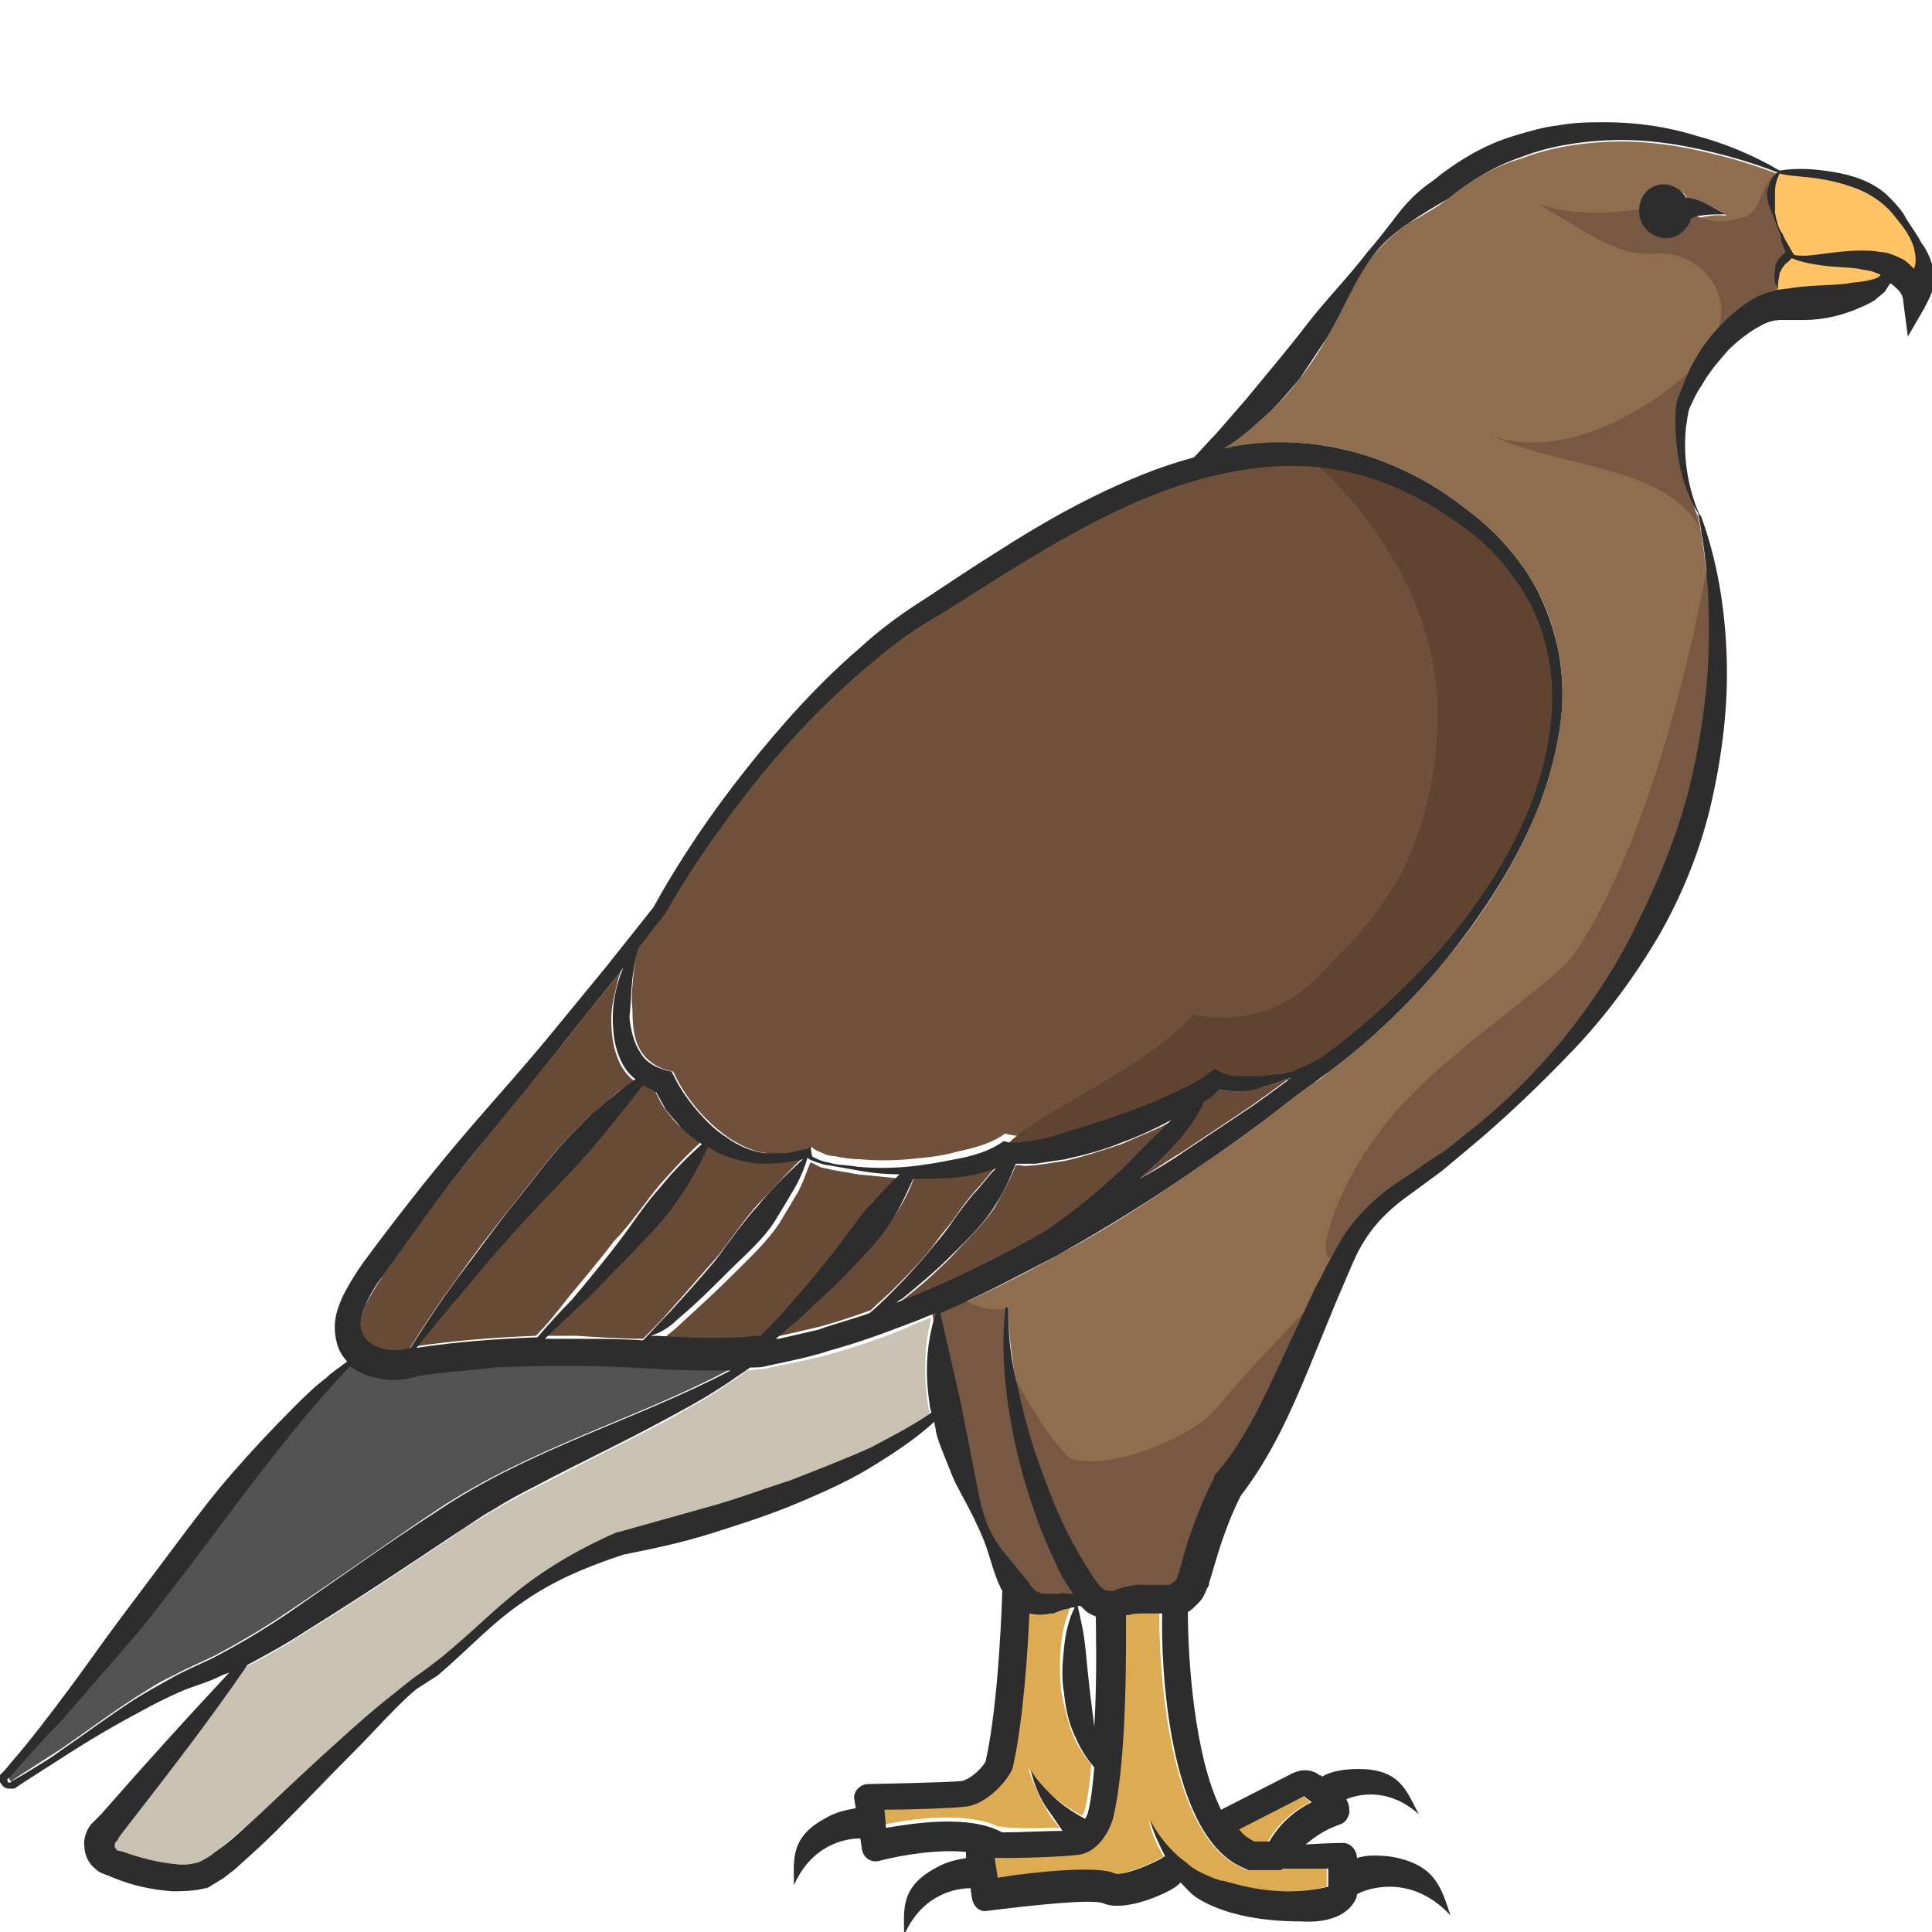 <?xml version="1.0" encoding="utf-8"?>
<!-- Generator: Adobe Illustrator 23.0.0, SVG Export Plug-In . SVG Version: 6.00 Build 0)  -->
<svg version="1.1" id="Layer_1" xmlns="http://www.w3.org/2000/svg" xmlns:xlink="http://www.w3.org/1999/xlink" x="0px" y="0px"
	 viewBox="0 0 128 128" style="enable-background:new 0 0 128 128;" xml:space="preserve">
<style type="text/css">
	.st0{fill:#2D2D2D;}
	.st1{fill:#684B37;}
	.st2{fill:#C9C2B3;}
	.st3{fill:#70523C;}
	.st4{fill:#525252;}
	.st5{fill:#8E6E4F;}
	.st6{fill:#DDAB52;}
	.st7{fill:#775943;}
	.st8{fill:#604431;}
	.st9{fill:#FFC364;}
</style>
<g>
	<path class="st0" d="M119.2,14.4c0.5,0.1,1.1-0.3,1.2-0.7c0.1-0.4-0.4,0-0.9-0.2c-0.5-0.1-0.8-0.6-0.9-0.2
		C118.5,13.8,118.8,14.3,119.2,14.4z"/>
	<path class="st1" d="M49.1,88.9c0.4,0,0.9-0.1,1.3-0.1l0.2,0c0.6-0.6,1.1-1.1,1.6-1.7c1-1.1,1.9-2.2,2.8-3.3
		c0.9-1.1,1.7-2.4,2.6-3.4c0.5-0.5,0.9-1.1,1.5-1.6c0.2-0.2,0.5-0.5,0.7-0.7c-1-0.1-2-0.2-3-0.3c-0.6-0.1-1.1-0.2-1.7-0.3
		c-0.3-0.1-0.6-0.1-0.8-0.2c-0.2-0.1-0.4-0.2-0.6-0.3c-0.3,0.7-0.5,1.4-0.9,2.1c-0.2,0.3-0.4,0.7-0.6,1l-0.6,1
		c-0.9,1.3-2,2.3-3.1,3.4c-1.1,1.1-2.2,2.1-3.4,3.2c-0.5,0.5-1.1,0.9-1.6,1.4c0.1,0,0.3,0,0.4,0C45.6,88.8,47.4,88.9,49.1,88.9z"/>
	<path class="st1" d="M55.9,84.5c-1,1.1-2.1,2.1-3.2,3c-0.4,0.3-0.8,0.7-1.2,1l0.2,0c0.9-0.2,1.7-0.4,2.6-0.6
		c1.1-0.3,2.3-0.7,3.4-1.1c0.5-0.5,1-0.9,1.5-1.4c1-1,2-2,2.8-3.1c0.4-0.6,0.9-1.1,1.3-1.7c0.4-0.6,0.8-1.1,1.3-1.7
		c0.5-0.5,0.9-1.1,1.4-1.6c0,0,0.1-0.1,0.1-0.1c-0.8,0.3-1.7,0.5-2.5,0.6c-1,0.1-2,0.1-3,0.1c-0.4,1.2-1,2.2-1.7,3.2
		C58,82.5,56.9,83.5,55.9,84.5z"/>
	<path class="st1" d="M69.4,81.6c0,0,0.1,0,0.1-0.1c1.3-0.9,2.6-2,3.9-3.1c1.2-1.1,2.3-2.3,3.5-3.4c0.2-0.2,0.5-0.5,0.7-0.7
		c-1.1,0.6-2.2,1-3.3,1.5c-1.2,0.4-2.4,0.8-3.7,1.1c-0.6,0.1-1.3,0.2-2,0.3c-0.3,0-0.7,0.1-1,0c-0.1,0-0.2,0-0.3,0
		c-0.4,1-0.9,1.9-1.4,2.8c-0.8,1.2-1.9,2.2-2.9,3.3c-1,1-2.1,2-3.3,2.9c-0.1,0.1-0.2,0.2-0.3,0.2c3.4-1.3,6.6-2.8,9.8-4.6
		C69.3,81.7,69.3,81.6,69.4,81.6z"/>
	<path class="st1" d="M42.6,88.7c0.6-0.6,1.2-1.2,1.8-1.9c1-1.1,2-2.3,3-3.4c1-1.2,1.8-2.5,2.8-3.6c1-1,1.9-2.1,3-3.1
		c-0.8,0.2-1.7,0.4-2.6,0.3c-1,0-2.1-0.3-3-0.7c-0.3-0.1-0.5-0.2-0.7-0.4c-0.6,1.2-1.2,2.4-2,3.5c-0.9,1.4-2.1,2.5-3.2,3.7
		c-1.1,1.2-2.2,2.3-3.4,3.4c-0.7,0.7-1.5,1.4-2.2,2c0.7,0,1.4,0,2.1,0C39.7,88.6,41.2,88.7,42.6,88.7z"/>
	<path class="st2" d="M60,88c-1.7,0.7-3.5,1.3-5.3,1.8C53.9,90,53,90.2,52,90.4l-1.4,0.3c-0.4,0-0.8,0.1-1.1,0.1
		c-0.4,0.3-0.8,0.6-1.3,0.9c-0.8,0.6-1.7,1.1-2.6,1.6c-1.7,1-3.5,1.9-5.3,2.8c-1.8,0.9-3.5,1.8-5.3,2.7c-0.9,0.5-1.7,0.9-2.5,1.4
		c-0.8,0.5-1.7,1-2.5,1.6c-3.3,2.2-6.6,4.4-10,6.5c-1.2,0.8-2.5,1.5-3.8,2.2c-2.6,3.8-5.3,7.4-8.2,11l-0.3,0.4L7.7,122
		c-0.1,0.1-0.1,0.1-0.1,0.1c-0.1,0.1-0.1,0.2-0.1,0.3c0,0.1,0.1,0.2,0.1,0.2c0,0,0.1,0,0.1,0.1l0.4,0.1c1.1,0.4,2.3,0.7,3.4,0.8
		c0.5,0,1.1,0,1.5-0.1c0.3-0.1,0.8-0.5,1.3-0.8c0.9-0.8,1.9-1.6,2.8-2.4c1.8-1.7,3.7-3.4,5.5-5.1c0.9-0.8,1.9-1.7,2.9-2.5
		c0.5-0.4,1-0.8,1.5-1.2c0.5-0.4,1-0.7,1.5-1.1c2-1.5,3.7-3.3,5.7-4.9c2-1.6,4.2-2.9,6.6-3.9l0,0l0.1,0l5.7-1.6
		c1.9-0.5,3.8-1.1,5.6-1.8c1.8-0.7,3.7-1.4,5.4-2.2c1.4-0.7,2.8-1.4,4-2.3c0-0.2-0.1-0.4-0.1-0.5c-0.3-1.9-0.3-3.9,0.2-5.9
		C61.2,87.5,60.6,87.7,60,88z"/>
	<path class="st1" d="M78.5,76.2c1.5-1,3-2,4.5-3l2.2-1.6c0.1-0.1,0.2-0.1,0.2-0.2c-0.1,0-0.2,0.1-0.2,0.1c-0.5,0.2-1,0.4-1.5,0.5
		c-0.5,0.1-1.1,0.2-1.6,0.3c-0.4,0-0.9,0-1.3-0.1c-0.3,0.3-0.7,0.5-1,0.8c-0.6,1-1.3,2-2,2.9c-0.7,0.8-1.5,1.5-2.3,2.2
		C76.5,77.5,77.5,76.8,78.5,76.2z"/>
	<path class="st1" d="M43.7,78.5c0.9-1,1.7-1.9,2.7-2.8c-0.5-0.3-1-0.7-1.4-1.1c-0.4-0.4-0.7-0.8-1-1.2c-0.2-0.3-0.4-0.7-0.6-1.1
		c-0.3-0.1-0.6-0.3-0.9-0.5c-1,1.4-2.2,2.8-3.3,4.1c-1.3,1.6-2.8,3-4.2,4.5c-1.4,1.5-2.8,3.1-4.1,4.7c-1.1,1.3-2.3,2.7-3.4,4.1
		c2.7-0.4,5.4-0.6,8-0.7c0.8-0.8,1.5-1.7,2.2-2.6c1-1.2,2.1-2.5,3-3.7C41.8,81.1,42.7,79.7,43.7,78.5z"/>
	<path class="st1" d="M25.1,89.4c0.6,0.2,1.4,0.1,2,0l0,0l0,0c1-1.6,2-3.1,3.1-4.6c1.2-1.7,2.5-3.4,3.8-5c1.3-1.6,2.5-3.3,4-4.8
		l1.1-1.1c0.4-0.3,0.8-0.7,1.2-1c0.5-0.5,1.1-0.9,1.7-1.3c-0.4-0.3-0.7-0.7-0.9-1.1c-0.5-1-0.6-2-0.6-3c0-1,0.3-1.9,0.5-2.8
		c0.1-0.2,0.1-0.3,0.2-0.5L41,64.5l-3.2,4c-2.1,2.7-4.3,5.2-6.4,7.9c-2.1,2.6-4.1,5.3-6,8.1c-0.5,0.7-0.9,1.4-1.2,2
		c-0.3,0.7-0.4,1.4-0.3,1.9C24,88.9,24.4,89.2,25.1,89.4z"/>
	<path class="st3" d="M42.5,69.7c0.4,0.6,1,1,1.7,1.2l0.4,0.1l0.2,0.4c0.4,0.8,0.9,1.5,1.5,2.2c0.6,0.7,1.3,1.3,2,1.8
		c0.8,0.5,1.6,0.9,2.5,1c0.5,0.1,0.9,0.1,1.4,0c0.5-0.1,0.9-0.2,1.4-0.3l0.2-0.1l0.1,0.1c0.1,0.1,0.4,0.2,0.6,0.3
		c0.2,0.1,0.5,0.2,0.8,0.2c0.5,0.1,1.1,0.2,1.6,0.2c1.1,0.1,2.2,0.1,3.3,0c1.1-0.1,2.2-0.2,3.2-0.5c1-0.2,2.1-0.5,2.9-1l0.3-0.2
		l0.4,0.1c0.1,0,0.4,0.1,0.6,0c0.3,0,0.5,0,0.8-0.1c0.6-0.1,1.2-0.2,1.7-0.4c1.2-0.3,2.3-0.7,3.5-1.1c1.2-0.4,2.3-0.8,3.4-1.3
		c1.1-0.5,2.2-1,3.2-1.7l0.4-0.3l0.3,0.2c0.3,0.2,0.8,0.3,1.3,0.3c0.5,0,1,0,1.5,0c0.5,0,1-0.1,1.5-0.2c0.2,0,0.5-0.1,0.7-0.2
		c0.2-0.1,1.4-0.6,1.7-0.8c2.9-2.1,5.6-4.5,8-7.3c2.4-2.7,4.4-5.8,5.8-9.2c1.4-3.3,2-7.1,1.2-10.5c-0.4-1.7-1.2-3.4-2.2-4.8
		c-1.1-1.4-2.4-2.6-3.8-3.7c-2.9-2.1-6.3-3.5-9.8-3.7c-3.5-0.3-7,0.5-10.3,1.9c-3.3,1.3-6.5,3.1-9.5,5l-4.6,2.9
		c-1.5,0.9-3,2-4.4,3.1c-2.8,2.3-5.3,4.9-7.6,7.7c-2.3,2.8-4.3,5.8-6.2,9l-1.8,2.3c-0.2,0.6-0.3,1.3-0.4,2c-0.1,0.9-0.2,1.8-0.1,2.6
		C41.9,68.3,42.1,69.1,42.5,69.7z"/>
	<path class="st4" d="M0.7,118C0.7,118,0.7,118,0.7,118c0.1,0,0.1,0,0.2-0.1l0.6-0.4c0.8-0.5,1.7-1.1,2.5-1.6
		c1.6-1.1,3.2-2.3,4.9-3.4c0.8-0.5,1.7-1.1,2.6-1.5c0.9-0.5,1.9-0.9,2.7-1.3c1.7-0.9,3.4-1.9,5-3c3.3-2.2,6.5-4.5,9.8-6.7
		c6.2-4.1,13.2-6,19.4-9.3c-1.6,0-3.3-0.1-4.8-0.1c-1.8-0.1-3.6-0.2-5.4-0.2c-1.8,0-3.6,0-5.4,0.1c-1.8,0.1-3.6,0.3-5.3,0.6l0.1,0
		c-1,0.2-2,0.2-3,0c-0.5-0.1-0.9-0.4-1.4-0.7c-5.2,5.5-9.3,11.8-14.1,17.7c-1.3,1.5-2.6,3-3.9,4.5c-0.7,0.7-1.3,1.5-2,2.2l-2,2.2
		l-0.5,0.6C0.5,117.9,0.6,117.8,0.7,118C0.6,118,0.7,118,0.7,118z"/>
	<path class="st5" d="M86.8,29.4c3.8,0.4,7.4,2,10.3,4.3c1.5,1.1,2.9,2.5,3.9,4c1.1,1.6,1.8,3.3,2.2,5.2c0.4,1.8,0.4,3.7,0.1,5.6
		c-0.3,1.8-0.8,3.6-1.5,5.3c-1.4,3.4-3.4,6.6-5.7,9.4c-2.3,2.9-5,5.5-7.9,7.7c-0.4,0.3-0.7,0.6-1.1,0.8c-0.4,0.3-0.7,0.5-1.1,0.8
		l-2.2,1.7c-1.5,1.1-3,2.2-4.5,3.2c-3,2.1-6.1,4.1-9.3,5.8c-2.5,1.4-5.1,2.7-7.7,3.8l1.3,5.7l0.6,3c0.2,1,0.4,2,0.6,3.1
		c0.2,1,0.5,2,1,3c0.5,0.9,1.2,1.7,1.9,2.5l0.5,0.6c0.2,0.2,0.2,0.3,0.3,0.4c0.2,0.2,0.5,0.3,0.8,0.3l0.1,0l0.1,0c0.1,0,0.1,0,0.2,0
		c0.1,0,0.3,0,0.4,0c0.3,0,0.6,0,0.9,0c0,0,0.1,0,0.1,0c-0.4-0.6-0.7-1.3-1.1-1.9c-1.3-2.7-2.2-5.4-2.8-8.3
		c-0.6-2.8-0.9-5.8-0.6-8.7c0-0.1,0.1-0.1,0.1-0.1c0,0,0.1,0,0.1,0.1c0,1.4,0.2,2.9,0.4,4.2c0.3,1.4,0.6,2.8,1,4.1
		c0.4,1.4,0.9,2.7,1.4,4c0.5,1.3,1.1,2.6,1.8,3.8c0.3,0.6,0.7,1.2,1.1,1.8l0.3,0.4c0.1,0.1,0.1,0.1,0.2,0.2c0.1,0.1,0.3,0.2,0.5,0.2
		c0.1,0,0.2,0,0.3,0l0.2-0.1l0.3-0.1c0.4-0.1,0.8-0.1,1.2-0.2c0.4,0,0.8,0,1.2,0l0.5,0c0.1,0,0.2,0,0.3,0c0.2,0,0.3-0.1,0.4-0.3
		c0.1-0.1,0.1-0.1,0.1-0.2c0,0,0-0.1,0-0.1l0.1-0.2c0.2-0.7,0.4-1.4,0.6-2.1c0.5-1.4,1-2.8,1.7-4.1l0.1-0.1l0.1-0.1
		c1.9-2.3,3.2-5.1,4.5-7.9l2-4.3c0.3-0.7,0.7-1.4,1.1-2.1c0.4-0.7,0.8-1.4,1.3-2.1c1-1.3,2.3-2.4,3.6-3.2l1.9-1.3
		c0.6-0.5,1.2-0.9,1.9-1.4c2.4-1.9,4.7-4.1,6.7-6.5c1.9-2.4,3.6-5.1,5-7.9c1.4-2.8,2.5-5.6,3.3-8.6c0.8-3,1.2-6,1.3-9.1
		c0.1-3.1-0.1-6.2-0.7-9.2c0,0,0,0,0,0c-1-1.8-1.5-4-1.5-6.1c0-0.5,0.1-1.1,0.2-1.6c0.1-0.5,0.4-1,0.6-1.5c0.5-1,1.1-1.9,1.7-2.7
		c0.7-0.8,1.5-1.6,2.5-2.2c0.5-0.3,1.1-0.5,1.7-0.7l1.6-0.2c1-0.1,2-0.2,3-0.2c0.5,0,1-0.1,1.4-0.2c0.4-0.1,0.7-0.2,1.1-0.4
		c-0.2-0.1-0.3-0.2-0.5-0.2c-0.3-0.1-0.7-0.2-1-0.2c-0.7-0.1-1.5-0.1-2.3-0.2c-0.8-0.1-1.6-0.2-2.4-0.6c0,0-0.1-0.1,0-0.1
		c0,0,0,0,0.1,0l0,0c0.8,0.1,1.5,0,2.3-0.1c0.8-0.1,1.6-0.2,2.4-0.2c0.4,0,0.9,0,1.3,0.1c0.4,0.1,0.9,0.2,1.3,0.4
		c0.3,0.2,0.7,0.4,0.9,0.7c0.1-0.4,0.1-1-0.1-1.5c-0.2-0.6-0.5-1.1-0.9-1.6c-0.4-0.5-1.1-1.6-2.9-2.3c-2.4-0.9-4.1-0.7-5.3-1.1
		c-1.8-0.7-3.6-1.2-5.5-1.6c-1.9-0.4-3.9-0.6-5.8-0.5c-1.9,0.1-3.8,0.4-5.6,1.1C99,11,97.4,12,95.9,13.2l0,0l0,0
		c-0.8,0.6-1.7,1.1-2.6,1.6c-0.9,0.6-1.6,1.3-2.3,2.1c-1.3,1.6-2,3.7-3.1,5.5c-0.5,0.9-1.1,1.8-1.8,2.7c-0.7,0.9-1.4,1.7-2.2,2.4
		c-0.9,0.8-1.8,1.5-2.8,2.2C83,29.4,84.9,29.2,86.8,29.4z M118.6,13.3c0.1-0.4,0.5,0,0.9,0.2c0.5,0.1,1-0.3,0.9,0.2
		c-0.1,0.4-0.7,0.9-1.2,0.7C118.8,14.3,118.5,13.8,118.6,13.3z M109,13c0.6-0.8,1.7-0.9,2.4-0.3c0.2,0.1,0.3,0.3,0.4,0.5
		c0.3,0,0.6,0.1,0.9,0.2c0.6,0.2,1.2,0.5,1.7,0.9c-0.6-0.1-1.2,0-1.7,0.1c-0.2,0.1-0.4,0.1-0.6,0.2c-0.1,0.2-0.2,0.5-0.3,0.6
		c-0.6,0.8-1.7,0.9-2.4,0.3C108.5,14.8,108.4,13.7,109,13z"/>
	<path class="st6" d="M76.6,106.9c-0.3,0-0.7,0-1,0c-0.3,0-0.6,0-0.9,0.1l-0.2,0c0,1.5,0.1,9.3-0.8,13.2c-0.2,0.7-0.9,2.5-2.5,2.7
		c-0.7,0.1-3.2,0.1-4.8,0.2c-0.1,0-0.3,0-0.5,0c0,0,0,0-0.1,0l0.2,1.3c2.5-0.3,6.6-0.7,7.7-0.3c0.4,0.2,1.9-0.3,3.2-1
		c0.1,0,0.1-0.1,0.2-0.1c-0.5-0.8-0.8-1.6-1-2.4c0.6,1.1,1.4,2.1,2.4,2.8c0.5,0.4,1,0.7,1.5,0.9c0.3,0.1,0.6,0.2,0.8,0.3
		c0.2-0.1,3.3,1.3,7.1,0.4c0-0.3,0-0.7,0-1.2c-0.7,0-1.8,0-3,0c-0.1,0-0.2,0.1-0.3,0.1c-0.1,0-0.1,0-0.2,0c0,0-0.1,0-0.1,0
		c-0.5,0-1,0-1.5,0h-0.2l-0.2-0.1c-5.2-2.1-5.6-13.9-5.6-16.9L76.6,106.9z"/>
	<path class="st6" d="M84,122c0.4-0.7,1.2-1.8,2.8-2.6c-0.1-0.1-0.3-0.3-0.5-0.4l-4.4,2.2c0.3,0.3,0.7,0.6,1,0.8
		C83.3,122,83.7,122,84,122z"/>
	<path class="st7" d="M112.1,24.5c0,0-6.8,6.5-13.2,4.4c5.1,2.4,13.9,1.9,14.3,8.4c-1.1-4.7-2.5-8.4-1.8-10.2
		C112.1,25.3,112.1,24.5,112.1,24.5z"/>
	<path class="st6" d="M70.2,121.1c-0.3-0.4-0.7-0.8-0.9-1.3c-0.5-0.8-0.9-1.8-1.2-2.7c0.5,0.8,1.1,1.5,1.9,2.1
		c0.5,0.4,1.1,0.8,1.7,1.1c0.1-0.2,0.2-0.4,0.2-0.5c0.2-0.8,0.3-1.8,0.4-2.9c-0.5-0.6-0.9-1.2-1.2-1.9c-0.4-1-0.6-2-0.8-3
		c-0.1-1-0.1-2.1,0-3.1c0.1-0.9,0.3-1.7,0.7-2.6l-0.2,0c-0.2,0.1-0.5,0.1-0.7,0.2c-0.1,0-0.2,0.1-0.3,0.1l-0.2,0.1l-0.1,0l-0.1,0
		c-0.4,0.1-0.9,0.1-1.4,0c-0.1,2.4-0.4,7.1-1.1,10.2c-0.2,0.7-1.7,2.5-3.2,2.6c-0.8,0.1-3.7,0.1-5.3,0.2l0.1,1.2
		c1.8-0.4,5.5-0.9,7.6,0.1C67.5,121.2,69.2,121.1,70.2,121.1z"/>
	<path class="st7" d="M113.2,37c0,0-2.8,17.1-8.9,26.2c-1.4,2-8.7,6.6-12.3,11c-4.4,5.5-4.9,10.5-3.4,8.8c2.7-3.2,9-7.6,9.7-8.3
		c0.8-0.7,7.9-7.7,8.8-9.6s5.2-10.1,5.7-12.5C113.9,47.7,113.2,37,113.2,37z"/>
	<path class="st7" d="M66.9,90.7c0,0,2.4,4.6,4,5.9c2.3,0.9,8-1.2,9.8-3.4c1.8-2.3,7-7.6,7-7.6s-3.7,9.6-5.1,10.7
		c-1.3,1.1-3.8,9.3-4,9.3c-0.2-0.1-6.2,0.3-6.2,0.3s-4.5-8.5-4.9-10.2C67.3,94,66.9,90.7,66.9,90.7z"/>
	<path class="st8" d="M86.8,30.4c3.6-0.9,16.1,4.6,16.4,16.3c-1.4,7.7-4.6,16-15.8,23.8c-4.1,1.1-6.2,1.6-7.1,0.9
		c-0.9,1.1-12.4,5.2-13.9,4.8c1.8-2.4,9.4-5.2,12.6-9c3.2,0.7,6.3-0.3,8.5-2.7c2.2-2.4,7.1-6.1,7.7-15.8
		C96,37.8,86.8,30.4,86.8,30.4z"/>
	<path class="st7" d="M63.5,85.9c0.1,0,1.4,1.1,3.2,0.8c-0.2,2,0.3,12.8,5.5,19c-1.7,0.5-4.5,0.4-4.9-0.1c-0.4-0.5-3.6-7.5-4.1-9.5
		c-0.5-2-1.5-9.6-1.5-9.6L63.5,85.9z"/>
	<path class="st9" d="M117.9,11.3c0,0-2.4,1.6,0.4,5.5c4,1,6.4,0,8.9,2c0.2-1.5,0.3-3-1.2-4.5s-5.4-2.7-6.2-2.8
		C118.9,11.4,117.9,11.3,117.9,11.3z"/>
	<path class="st7" d="M109.5,13.7c0,0-4.4,1-7.6-0.2c3.9,2.3,5.4,3.5,7.9,3.3s5.2,2.4,3.9,5.3c2-2,3.8-2.1,5.3-2
		c-1.1-0.5-1.7-2.1-0.4-3.1c-0.6-0.8-2-4.6-0.8-5.5c-1.2,0.4-1,2.6-2.3,2.9c-1.3,0.3-1.7,0.4-2.9,0
		C111.5,13.8,109.5,13.7,109.5,13.7z"/>
	<path class="st9" d="M121.4,17c0.1,0-2.3,0.1-3.1-0.2c-0.6,0.6-1,2.3-0.2,2.9c1.9-0.1,6.4-0.8,7.3-1.6
		C124.4,17.1,121.4,17,121.4,17z"/>
	<path class="st0" d="M109.3,15.4c0.8,0.6,1.8,0.5,2.4-0.3c0.2-0.2,0.3-0.4,0.3-0.6c0.2-0.1,0.4-0.2,0.6-0.2
		c0.5-0.1,1.1-0.1,1.7-0.1c-0.5-0.3-1-0.6-1.7-0.9c-0.3-0.1-0.6-0.2-0.9-0.2c-0.1-0.2-0.2-0.3-0.4-0.5c-0.8-0.6-1.8-0.5-2.4,0.3
		C108.4,13.7,108.5,14.8,109.3,15.4z"/>
	<path class="st0" d="M127.3,16.1c-0.3-0.6-0.7-1.1-1-1.6c-0.3-0.6-0.8-1.1-1.3-1.6c-1-0.9-2.3-1.3-3.5-1.5
		c-1.2-0.2-2.4-0.3-3.6-0.1c-1.7-1-3.6-1.8-5.5-2.3c-1.9-0.6-4-0.9-6-0.9c-1,0-2.1,0-3.1,0.2c-1,0.1-2,0.4-3,0.7
		c-2,0.6-3.8,1.7-5.4,3c-0.9,0.6-1.7,1.4-2.3,2.2c-0.7,0.9-1.3,1.7-2,2.5c-1.3,1.7-2.8,3.2-4.1,4.9c-1.3,1.7-2.6,3.2-3.9,4.8
		c-0.7,0.8-1.3,1.5-2,2.3c-0.5,0.5-1,1.1-1.5,1.6c-1.1,0.3-2.3,0.7-3.3,1.1c-3.5,1.4-6.7,3.2-9.8,5.2c-1.6,1-3.1,2-4.6,3
		c-1.6,1-3.1,2.1-4.4,3.3c-2.8,2.4-5.3,5.2-7.6,8.1c-2.3,2.9-4.4,6-6.1,9.1l-3.1,3.9l-3.2,3.9c-2.1,2.6-4.4,5.1-6.6,7.7
		c-2.2,2.6-4.3,5.3-6.3,8c-0.5,0.7-1,1.5-1.4,2.3c-0.4,0.9-0.7,1.8-0.4,3c0.1,0.5,0.4,1,0.7,1.3c-0.5,0.4-1,0.7-1.4,1.1
		c-0.8,0.6-1.5,1.3-2.2,2c-1.4,1.4-2.8,2.9-4.1,4.4c-1.3,1.5-2.5,3.1-3.7,4.7c-1.2,1.6-2.4,3.2-3.6,4.8c-1.2,1.6-2.3,3.2-3.5,4.8
		c-1.2,1.6-2.4,3.2-3.7,4.7l-0.5,0.6l-0.1,0.1c0,0-0.1,0.1-0.2,0.2c-0.1,0.2-0.1,0.4,0.1,0.6c0.1,0.2,0.3,0.3,0.5,0.3
		c0.1,0,0.2,0,0.3,0c0.1,0,0.2-0.1,0.2-0.1l0.6-0.4l2.5-1.6c1.7-1.1,3.4-2.1,5.1-3c0.9-0.5,1.7-0.9,2.6-1.3c0.9-0.4,1.8-0.6,2.8-1.1
		c0.2-0.1,0.3-0.1,0.5-0.2c-2.9,3.1-5.7,6.2-8.5,9.4l-0.3,0.3l-0.2,0.2c-0.1,0.1-0.1,0.1-0.2,0.2c-0.3,0.4-0.5,1-0.4,1.5
		c0,0.5,0.3,1.1,0.7,1.4c0.2,0.2,0.4,0.3,0.7,0.4l0.5,0.2c1.2,0.5,2.5,0.8,3.9,0.9c0.7,0,1.4,0,2.2-0.2c0.2,0,0.4-0.2,0.6-0.3
		c0.2-0.1,0.3-0.2,0.5-0.3c0.3-0.2,0.5-0.4,0.8-0.6c1-0.9,1.9-1.7,2.8-2.6c1.8-1.8,3.5-3.6,5.3-5.4c0.9-0.9,1.7-1.8,2.6-2.7
		c0.4-0.4,0.9-0.9,1.4-1.3L29,111c1.9-1.6,3.6-3.5,5.7-4.9c1-0.7,2.1-1.3,3.2-1.8c1.1-0.5,2.2-0.9,3.4-1.3c2-0.4,3.9-0.8,5.8-1.4
		c1.9-0.6,3.8-1.2,5.7-2c1.9-0.8,3.7-1.6,5.4-2.7c1.3-0.8,2.6-1.7,3.7-2.7c0,0.2,0.1,0.4,0.1,0.6c0.1,0.5,0.3,1,0.5,1.5
		c0.2,0.5,0.4,1,0.6,1.5c0.2,0.5,0.5,1,0.7,1.4c0.5,0.9,1,1.9,1.4,2.9c0.4,1,0.6,2.1,1.1,3.1c0,0.1,0.1,0.1,0.1,0.2c0,0,0,0.1,0,0.1
		c0,0.1-0.2,7.2-1.1,11.2c-0.2,0.4-1,1.2-1.6,1.3c-1,0.1-6.2,0.2-6.2,0.2h0c-0.5,0-1,0.5-0.9,1l0.1,0.6c-0.5,0.1-1.2,0.2-1.9,0.6
		c-2.5,1.3-2.2,2.8-2.2,4.5c1.2-2.7,3.4-3.1,4.4-3.1l0.1,0.7c0.1,0.6,0.6,0.9,1.1,0.8c1.5-0.4,4-0.8,5.8-0.6l0,0.4
		c-0.5,0.1-1.2,0.2-1.9,0.6c-2.5,1.3-2.2,2.8-2.2,4.5c1.2-2.7,3.4-3.1,4.4-3.1l0.1,0.7c0.1,0.5,0.5,0.9,1,0.8c3.2-0.4,7-0.8,7.7-0.5
		c1.4,0.6,4.1-0.6,4.8-1.1c0.1-0.1,0.3-0.2,0.3-0.3c0.4,0.4,0.7,0.8,1.2,1.1c2.3,1.4,5.5,1.5,6.8,1.5c3.3,0.2,3.7-1.7,3.7-1.7
		c0,0,0-0.1,0-0.1c0.3-0.2,3.4-1.6,6.2,1.4c-0.6-1.7-0.9-3.4-4-3.9c-0.9-0.1-1.6-0.1-2.2,0.1c0-0.5-0.4-1-0.9-1l0,0c0,0-1,0-2.5,0.1
		c0.5-0.4,1.1-0.9,2.2-1.3c0.4-0.1,0.6-0.4,0.7-0.8c0-0.3,0-0.5-0.2-0.9c1-0.4,2.9-0.7,4.8,1c-0.8-1.5-1.2-3-4-3
		c-1.1,0-1.9,0.2-2.4,0.5c0,0-0.1-0.1-0.2-0.1c-0.5-0.4-1.2-0.4-1.8-0.1l-4.7,2.4c-1.8-3.6-2.2-10.1-2.2-13.1
		c0.2-0.1,0.4-0.3,0.6-0.5c0.2-0.2,0.4-0.4,0.5-0.7c0.1-0.1,0.1-0.3,0.2-0.4l0.1-0.2l0-0.1c0.2-0.7,0.4-1.3,0.6-2
		c0.4-1.3,0.9-2.6,1.5-3.8c2-2.6,3.3-5.5,4.5-8.4l1.8-4.4c0.3-0.7,0.6-1.4,0.9-2.1c0.3-0.7,0.6-1.4,1-2c0.8-1.3,1.9-2.3,3.2-3.2
		l1.9-1.4c0.6-0.5,1.2-1,1.8-1.5c2.4-2,4.7-4.2,6.9-6.5c2.2-2.3,4.1-4.9,5.7-7.6c1.6-2.8,2.8-5.8,3.5-8.9c0.7-3.1,1.1-6.3,1-9.5
		c-0.1-3.2-0.6-6.4-1.7-9.4c0,0,0,0-0.1-0.1c-0.8-1.8-1.1-3.9-0.9-5.8c0.1-0.5,0.1-1,0.3-1.4c0.2-0.4,0.4-0.9,0.7-1.3
		c0.5-0.9,1.1-1.6,1.8-2.4c0.7-0.7,1.5-1.3,2.3-1.7c0.4-0.2,0.8-0.3,1.2-0.3c0.1,0,0.2,0,0.3,0l0.4,0c0.3,0,0.5,0,0.8,0
		c1.1,0,2.1-0.2,3.2-0.6c0.5-0.2,1-0.4,1.5-0.7c0.2-0.2,0.5-0.4,0.7-0.6c0.1-0.2,0.2-0.3,0.3-0.5c0,0,0,0,0.1,0
		c0.5,0.4,0.8,0.7,0.8,1.2l0.3,2.3l1.1-1.9c0.3-0.6,0.7-1.3,0.7-2.1C128,17.3,127.7,16.6,127.3,16.1z M41.9,64.8
		c0.1-0.7,0.2-1.3,0.4-2l1.8-2.3c1.8-3.2,3.9-6.1,6.2-9c2.3-2.8,4.8-5.4,7.6-7.7c1.4-1.2,2.8-2.2,4.4-3.1l4.6-2.9
		c3.1-1.9,6.2-3.7,9.5-5c3.3-1.3,6.8-2.1,10.3-1.9c3.5,0.2,6.9,1.6,9.8,3.7c1.5,1,2.8,2.2,3.8,3.7c1.1,1.4,1.8,3.1,2.2,4.8
		c0.8,3.5,0.1,7.2-1.2,10.5c-1.4,3.4-3.4,6.4-5.8,9.2c-2.4,2.7-5.1,5.2-8,7.3c-0.3,0.2-1.4,0.7-1.7,0.8c-0.2,0.1-0.5,0.1-0.7,0.2
		c-0.5,0.1-1,0.1-1.5,0.2c-0.5,0-1,0-1.5,0c-0.5,0-0.9-0.1-1.3-0.3l-0.3-0.2l-0.4,0.3c-0.9,0.7-2.1,1.2-3.2,1.7
		c-1.1,0.5-2.3,0.9-3.4,1.3c-1.2,0.4-2.3,0.7-3.5,1.1c-0.6,0.2-1.2,0.3-1.7,0.4c-0.3,0-0.6,0.1-0.8,0.1c-0.3,0-0.5,0-0.6,0l-0.4-0.1
		l-0.3,0.2c-0.8,0.5-1.8,0.8-2.9,1c-1,0.2-2.1,0.4-3.2,0.5c-1.1,0.1-2.2,0.1-3.3,0c-0.5-0.1-1.1-0.1-1.6-0.2
		c-0.3-0.1-0.5-0.1-0.8-0.2c-0.2-0.1-0.5-0.2-0.6-0.3L53.7,76l-0.2,0.1c-0.5,0.1-0.9,0.2-1.4,0.3c-0.5,0-0.9,0-1.4,0
		c-0.9-0.1-1.8-0.5-2.5-1c-0.8-0.5-1.4-1.1-2-1.8c-0.6-0.7-1.1-1.4-1.5-2.2l-0.2-0.4l-0.4-0.1c-0.7-0.2-1.3-0.5-1.7-1.2
		c-0.4-0.6-0.6-1.4-0.7-2.3C41.8,66.6,41.8,65.7,41.9,64.8z M85.5,71.4c-0.1,0.1-0.2,0.1-0.2,0.2l-2.2,1.6c-1.5,1-3,2-4.5,3
		c-1,0.7-2,1.3-3.1,1.9c0.8-0.7,1.6-1.4,2.3-2.2c0.8-0.9,1.5-1.9,2-2.9c0.3-0.2,0.7-0.5,1-0.8c0.5,0.1,0.9,0.1,1.3,0.1
		c0.6,0,1.1-0.1,1.6-0.3c0.5-0.1,1-0.3,1.5-0.5C85.4,71.5,85.4,71.4,85.5,71.4z M38.3,86.6c1.2-1.1,2.3-2.3,3.4-3.4
		c1.1-1.2,2.3-2.3,3.2-3.7c0.8-1.1,1.4-2.2,2-3.5c0.2,0.1,0.5,0.3,0.7,0.4c1,0.4,2,0.7,3,0.7c0.9,0,1.8-0.1,2.6-0.3
		c-1.1,1-2.1,2-3,3.1c-1,1.1-1.9,2.4-2.8,3.6c-1,1.2-2,2.3-3,3.4c-0.6,0.6-1.2,1.3-1.8,1.9c-1.5-0.1-2.9-0.1-4.4-0.1
		c-0.7,0-1.4,0-2.1,0C36.9,87.9,37.6,87.3,38.3,86.6z M35.6,88.6c-2.7,0.1-5.4,0.3-8,0.7c1.1-1.4,2.2-2.7,3.4-4.1
		c1.3-1.6,2.7-3.2,4.1-4.7c1.4-1.5,2.9-3,4.2-4.5c1.1-1.3,2.2-2.7,3.3-4.1c0.3,0.2,0.6,0.3,0.9,0.5c0.2,0.4,0.4,0.7,0.6,1.1
		c0.3,0.4,0.7,0.8,1,1.2c0.4,0.4,0.9,0.8,1.4,1.1c-1,0.9-1.9,1.8-2.7,2.8c-1.1,1.2-1.9,2.5-2.9,3.8c-1,1.3-2,2.5-3,3.7
		C37.1,86.9,36.3,87.8,35.6,88.6z M44.9,87.4c1.2-1,2.3-2.1,3.4-3.2c1.1-1.1,2.3-2.1,3.1-3.4l0.6-1c0.2-0.3,0.4-0.7,0.6-1
		c0.4-0.7,0.7-1.4,0.9-2.1c0.2,0.2,0.4,0.2,0.6,0.3c0.3,0.1,0.6,0.2,0.8,0.2c0.6,0.1,1.1,0.2,1.7,0.3c1,0.2,2,0.3,3,0.3
		c-0.2,0.2-0.5,0.5-0.7,0.7c-0.5,0.5-1,1.1-1.5,1.6c-0.9,1.1-1.7,2.3-2.6,3.4c-0.9,1.1-1.8,2.2-2.8,3.3c-0.5,0.6-1.1,1.2-1.6,1.7
		l-0.2,0c-0.4,0-0.8,0.1-1.3,0.1c-1.8,0.1-3.6,0-5.4-0.1c-0.1,0-0.3,0-0.4,0C43.8,88.3,44.4,87.9,44.9,87.4z M52.7,87.6
		c1.1-1,2.2-2,3.2-3c1-1.1,2.1-2.1,2.9-3.3c0.7-1,1.2-2.1,1.7-3.2c1,0,2,0,3-0.1c0.8-0.1,1.7-0.3,2.5-0.6c0,0-0.1,0.1-0.1,0.1
		c-0.5,0.5-0.9,1.1-1.4,1.6c-0.4,0.5-0.9,1.1-1.3,1.7c-0.4,0.6-0.8,1.1-1.3,1.7c-0.9,1.1-1.8,2.1-2.8,3.1c-0.5,0.5-1,1-1.5,1.4
		c-1.1,0.4-2.3,0.7-3.4,1.1c-0.9,0.2-1.7,0.4-2.6,0.6l-0.2,0C51.9,88.3,52.3,87.9,52.7,87.6z M24.2,86.5c0.3-0.7,0.7-1.4,1.2-2
		c1.9-2.7,3.9-5.5,6-8.1c2.1-2.6,4.3-5.2,6.4-7.9l3.2-4l0.3-0.4c-0.1,0.2-0.1,0.3-0.2,0.5c-0.3,0.9-0.5,1.8-0.5,2.8c0,1,0.1,2,0.6,3
		c0.2,0.4,0.5,0.8,0.9,1.1c-0.6,0.4-1.1,0.8-1.7,1.3c-0.4,0.3-0.8,0.7-1.2,1l-1.1,1.1c-1.5,1.5-2.7,3.2-4,4.8
		c-1.3,1.6-2.5,3.3-3.8,5c-1.1,1.5-2.1,3-3.1,4.6l0,0l0,0c-0.7,0.2-1.4,0.2-2,0c-0.6-0.2-1-0.5-1.2-1C23.8,87.9,23.9,87.2,24.2,86.5
		z M14.2,109.8c-0.8,0.4-1.8,0.8-2.7,1.3c-0.9,0.5-1.8,1-2.6,1.5c-1.7,1.1-3.3,2.3-4.9,3.4c-0.8,0.6-1.7,1.1-2.5,1.6L0.8,118
		c-0.1,0-0.1,0.1-0.1,0.1c0,0,0,0-0.1,0c0,0-0.1,0-0.1-0.1c0-0.1-0.1-0.1,0.2-0.3l0.5-0.6l2-2.2c0.7-0.7,1.4-1.5,2-2.2
		c1.3-1.5,2.6-3,3.9-4.5c4.8-5.9,8.9-12.2,14.1-17.7c0.4,0.3,0.9,0.6,1.4,0.7c1,0.3,2,0.3,3,0l-0.1,0c1.8-0.3,3.6-0.4,5.3-0.6
		c1.8-0.1,3.6-0.1,5.4-0.1c1.8,0,3.6,0.1,5.4,0.2c1.6,0.1,3.2,0.1,4.8,0.1c-6.3,3.3-13.3,5.2-19.4,9.3c-3.4,2.2-6.6,4.5-9.8,6.7
		C17.6,107.9,15.9,108.9,14.2,109.8z M61.6,93.1c0,0.2,0.1,0.4,0.1,0.5c-1.3,0.9-2.7,1.6-4,2.3c-1.8,0.8-3.6,1.5-5.4,2.2
		c-1.9,0.6-3.7,1.3-5.6,1.8l-5.7,1.6l-0.1,0l0,0c-2.3,1-4.6,2.3-6.6,3.9c-2,1.6-3.7,3.4-5.7,4.9c-0.5,0.4-1,0.7-1.5,1.1
		c-0.5,0.4-1,0.8-1.5,1.2c-1,0.8-1.9,1.6-2.9,2.5c-1.9,1.7-3.7,3.4-5.5,5.1c-0.9,0.8-1.8,1.7-2.8,2.4c-0.5,0.4-1,0.7-1.3,0.8
		c-0.4,0.1-0.9,0.2-1.5,0.1c-1.1-0.1-2.3-0.4-3.4-0.8l-0.4-0.1c0,0-0.1,0-0.1-0.1c-0.1-0.1-0.1-0.1-0.1-0.2c0-0.1,0-0.2,0.1-0.3
		c0,0,0.1-0.1,0.1-0.1l0.1-0.2l0.3-0.4c2.8-3.6,5.6-7.2,8.2-11c1.3-0.7,2.6-1.4,3.8-2.2c3.4-2.1,6.7-4.3,10-6.5
		c0.8-0.5,1.6-1.1,2.5-1.6c0.8-0.5,1.7-1,2.5-1.4c1.7-0.9,3.5-1.8,5.3-2.7c1.8-0.9,3.5-1.8,5.3-2.8c0.9-0.5,1.7-1,2.6-1.6
		c0.4-0.3,0.9-0.6,1.3-0.9c0.4,0,0.8,0,1.1-0.1l1.4-0.3c0.9-0.2,1.8-0.4,2.7-0.7c1.8-0.5,3.5-1.1,5.3-1.8c0.6-0.2,1.2-0.5,1.8-0.7
		C61.3,89.2,61.3,91.2,61.6,93.1z M59.4,86.3c0.1-0.1,0.2-0.2,0.3-0.2c1.1-0.9,2.2-1.8,3.3-2.9c1-1,2.1-2,2.9-3.3
		c0.6-0.9,1-1.8,1.4-2.8c0.1,0,0.2,0,0.3,0c0.4,0,0.7,0,1,0c0.7-0.1,1.3-0.2,2-0.3c1.3-0.3,2.5-0.6,3.7-1.1c1.1-0.4,2.2-0.9,3.3-1.5
		c-0.2,0.2-0.5,0.5-0.7,0.7c-1.2,1.1-2.3,2.4-3.5,3.4c-1.2,1.1-2.5,2.1-3.9,3.1c0,0-0.1,0-0.1,0.1c-0.1,0-0.2,0.1-0.2,0.1
		C66,83.4,62.8,85,59.4,86.3z M58.7,121.1l-0.1-1.2c1.6,0,4.5-0.1,5.3-0.2c1.5-0.1,3-1.9,3.2-2.6c0.7-3.1,1-7.8,1.1-10.2
		c0.5,0.1,0.9,0.1,1.4,0l0.1,0l0.1,0l0.2-0.1c0.1,0,0.2-0.1,0.3-0.1c0.2-0.1,0.5-0.1,0.7-0.2l0.2,0c-0.4,0.8-0.6,1.7-0.7,2.6
		c-0.1,1-0.2,2,0,3.1c0.1,1,0.3,2,0.8,3c0.3,0.7,0.7,1.3,1.2,1.9c-0.1,1.1-0.2,2.1-0.4,2.9c0,0.1-0.1,0.3-0.2,0.5
		c-0.6-0.3-1.2-0.7-1.7-1.1c-0.7-0.6-1.4-1.3-1.9-2.1c0.2,0.9,0.6,1.9,1.2,2.7c0.3,0.4,0.6,0.9,0.9,1.3c-1,0-2.8,0.1-4,0.1
		C64.2,120.2,60.5,120.8,58.7,121.1z M71.4,106.4l0.2,0c0.1,0.1,0.2,0.2,0.3,0.3c0.2,0.2,0.5,0.3,0.7,0.4c0,0.7,0.1,4-0.1,7.3
		c-0.1-0.8-0.2-1.6-0.3-2.4c-0.1-0.9-0.2-1.9-0.3-2.9C71.8,108.1,71.6,107.3,71.4,106.4z M86.4,119c0.2,0.2,0.4,0.3,0.5,0.4
		c-1.6,0.8-2.4,1.9-2.8,2.6c-0.3,0-0.7,0-1,0c-0.4-0.2-0.7-0.4-1-0.8L86.4,119z M82.5,123.8l0.2,0.1h0.2c0.5,0,1,0,1.5,0
		c0,0,0.1,0,0.1,0c0.1,0,0.1,0,0.2,0c0.1,0,0.2,0,0.3-0.1c1.2,0,2.3,0,3,0c0,0.5,0,0.9,0,1.2c-3.8,0.9-6.9-0.5-7.1-0.4
		c-0.3-0.1-0.6-0.2-0.8-0.3c-0.5-0.2-1.1-0.5-1.5-0.9c-1-0.7-1.8-1.7-2.4-2.8c0.2,0.8,0.6,1.6,1,2.4c-0.1,0-0.1,0-0.2,0.1
		c-1.3,0.7-2.8,1.2-3.2,1c-1.1-0.5-5.2-0.1-7.7,0.3l-0.2-1.3c0,0,0,0,0.1,0c0.2,0,0.3,0,0.5,0c1.6,0,4.1-0.1,4.8-0.2
		c1.6-0.1,2.4-2,2.5-2.7c0.9-3.9,0.8-11.7,0.8-13.2l0.2,0c0.3-0.1,0.6-0.1,0.9-0.1c0.3,0,0.6,0,1,0l0.3,0
		C76.9,109.9,77.3,121.8,82.5,123.8z M116,19.9c-1,0.6-1.8,1.4-2.5,2.2c-0.7,0.8-1.3,1.8-1.7,2.7c-0.2,0.5-0.4,1-0.6,1.5
		c-0.2,0.5-0.2,1.1-0.2,1.6c0,2.1,0.4,4.3,1.5,6.1c0,0,0,0,0,0c0.6,3,0.8,6.1,0.7,9.2c-0.1,3.1-0.6,6.2-1.3,9.1
		c-0.8,3-1.9,5.8-3.3,8.6c-1.3,2.8-3,5.4-5,7.9c-2,2.4-4.2,4.6-6.7,6.5c-0.6,0.5-1.2,1-1.9,1.4l-1.9,1.3c-1.3,0.8-2.6,1.9-3.6,3.2
		c-0.5,0.6-0.9,1.4-1.3,2.1c-0.4,0.7-0.7,1.4-1.1,2.1l-2,4.3c-1.3,2.8-2.6,5.7-4.5,7.9l-0.1,0.1L80.4,98c-0.7,1.3-1.2,2.7-1.7,4.1
		c-0.2,0.7-0.4,1.4-0.6,2.1l-0.1,0.2c0,0,0,0.1,0,0.1c0,0.1-0.1,0.1-0.1,0.2c-0.1,0.1-0.3,0.2-0.4,0.3c-0.1,0-0.2,0-0.3,0l-0.5,0
		c-0.4,0-0.8,0-1.2,0c-0.4,0-0.8,0.1-1.2,0.2l-0.3,0.1l-0.2,0.1c-0.1,0-0.2,0-0.3,0c-0.2,0-0.4-0.1-0.5-0.2
		c-0.1-0.1-0.1-0.1-0.2-0.2l-0.3-0.4c-0.4-0.6-0.7-1.1-1.1-1.8c-0.7-1.2-1.3-2.5-1.8-3.8c-0.5-1.3-1-2.6-1.4-4
		c-0.4-1.4-0.7-2.7-1-4.1c-0.3-1.4-0.4-2.8-0.4-4.2c0,0,0-0.1-0.1-0.1c-0.1,0-0.1,0-0.1,0.1c-0.3,2.9,0,5.8,0.6,8.7
		c0.6,2.8,1.5,5.6,2.8,8.3c0.3,0.7,0.7,1.3,1.1,1.9c0,0-0.1,0-0.1,0c-0.3,0-0.6-0.1-0.9,0c-0.1,0-0.3,0-0.4,0c-0.1,0-0.1,0-0.2,0
		l-0.1,0l-0.1,0c-0.3,0-0.6-0.1-0.8-0.3c-0.1-0.1-0.2-0.2-0.3-0.4l-0.5-0.6c-0.6-0.8-1.4-1.6-1.9-2.5c-0.5-0.9-0.8-1.9-1-3
		c-0.2-1-0.4-2.1-0.6-3.1l-0.6-3l-1.3-5.7c2.6-1.1,5.2-2.5,7.7-3.8c3.2-1.8,6.3-3.7,9.3-5.8c1.5-1,3-2.1,4.5-3.2l2.2-1.7
		c0.4-0.3,0.7-0.5,1.1-0.8c0.4-0.3,0.7-0.5,1.1-0.8c2.9-2.2,5.6-4.8,7.9-7.7c2.3-2.9,4.3-6,5.7-9.4c0.7-1.7,1.2-3.5,1.5-5.3
		c0.3-1.8,0.3-3.7-0.1-5.6c-0.4-1.8-1.1-3.6-2.2-5.2c-1.1-1.6-2.4-2.9-3.9-4c-2.9-2.3-6.5-3.9-10.3-4.3c-1.9-0.2-3.8-0.1-5.7,0.3
		c1-0.6,1.9-1.4,2.8-2.2c0.8-0.7,1.5-1.6,2.2-2.4c0.6-0.9,1.2-1.8,1.8-2.7c1.1-1.8,1.8-3.8,3.1-5.5c0.6-0.8,1.4-1.5,2.3-2.1
		c0.9-0.6,1.7-1.1,2.6-1.6l0,0l0,0c1.5-1.2,3.1-2.2,4.9-2.8c1.8-0.7,3.7-1,5.6-1.1c1.9-0.1,3.9,0.1,5.8,0.5c1.9,0.4,3.7,0.9,5.5,1.6
		c0,0,0,0,0.1,0c-0.2,0.1-0.3,0.3-0.4,0.4c-0.1,0.2-0.2,0.5-0.3,0.8c-0.1,0.5,0.1,1.1,0.3,1.5c0.2,0.5,0.3,0.9,0.5,1.4
		c0.1,0.2,0.1,0.5,0.2,0.7l0.2,0.5l-0.1,0.1c-0.1,0.1-0.2,0.2-0.3,0.3c-0.2,0.2-0.3,0.5-0.3,0.8c-0.1,0.5,0,0.9,0.2,1.3
		C117,19.4,116.4,19.6,116,19.9z M123.7,18.6c-0.5,0.1-1,0.1-1.4,0.2c-1,0.1-2,0.1-3,0.2l-1.5,0.2c0-0.1,0-0.3,0-0.4
		c0-0.2,0.1-0.5,0.1-0.7c0.1-0.2,0.2-0.4,0.3-0.5c0.1-0.2,0.3-0.2,0.5-0.5l0,0c0.7,0.3,1.4,0.4,2.1,0.5c0.8,0.1,1.6,0.1,2.3,0.2
		c0.4,0.1,0.7,0.1,1,0.2c0.2,0.1,0.3,0.1,0.5,0.2C124.4,18.5,124,18.5,123.7,18.6z M126.8,17.8c-0.3-0.3-0.6-0.6-0.9-0.7
		c-0.4-0.2-0.9-0.4-1.3-0.4c-0.5-0.1-0.9-0.1-1.3-0.1c-0.8,0-1.6,0.1-2.4,0.2c-0.7,0.1-1.4,0.2-2,0.1l-0.1-0.1
		c-0.2-0.4-0.5-0.8-0.7-1.3c-0.3-0.4-0.4-0.9-0.5-1.4l0-1.4c0-0.4,0.1-0.8,0.3-1.2c1.2,0.3,2.8,0.1,5.1,1c1.8,0.7,2.5,1.8,2.9,2.3
		c0.4,0.5,0.7,1,0.9,1.6C126.9,16.8,127,17.4,126.8,17.8z"/>
</g>
</svg>
